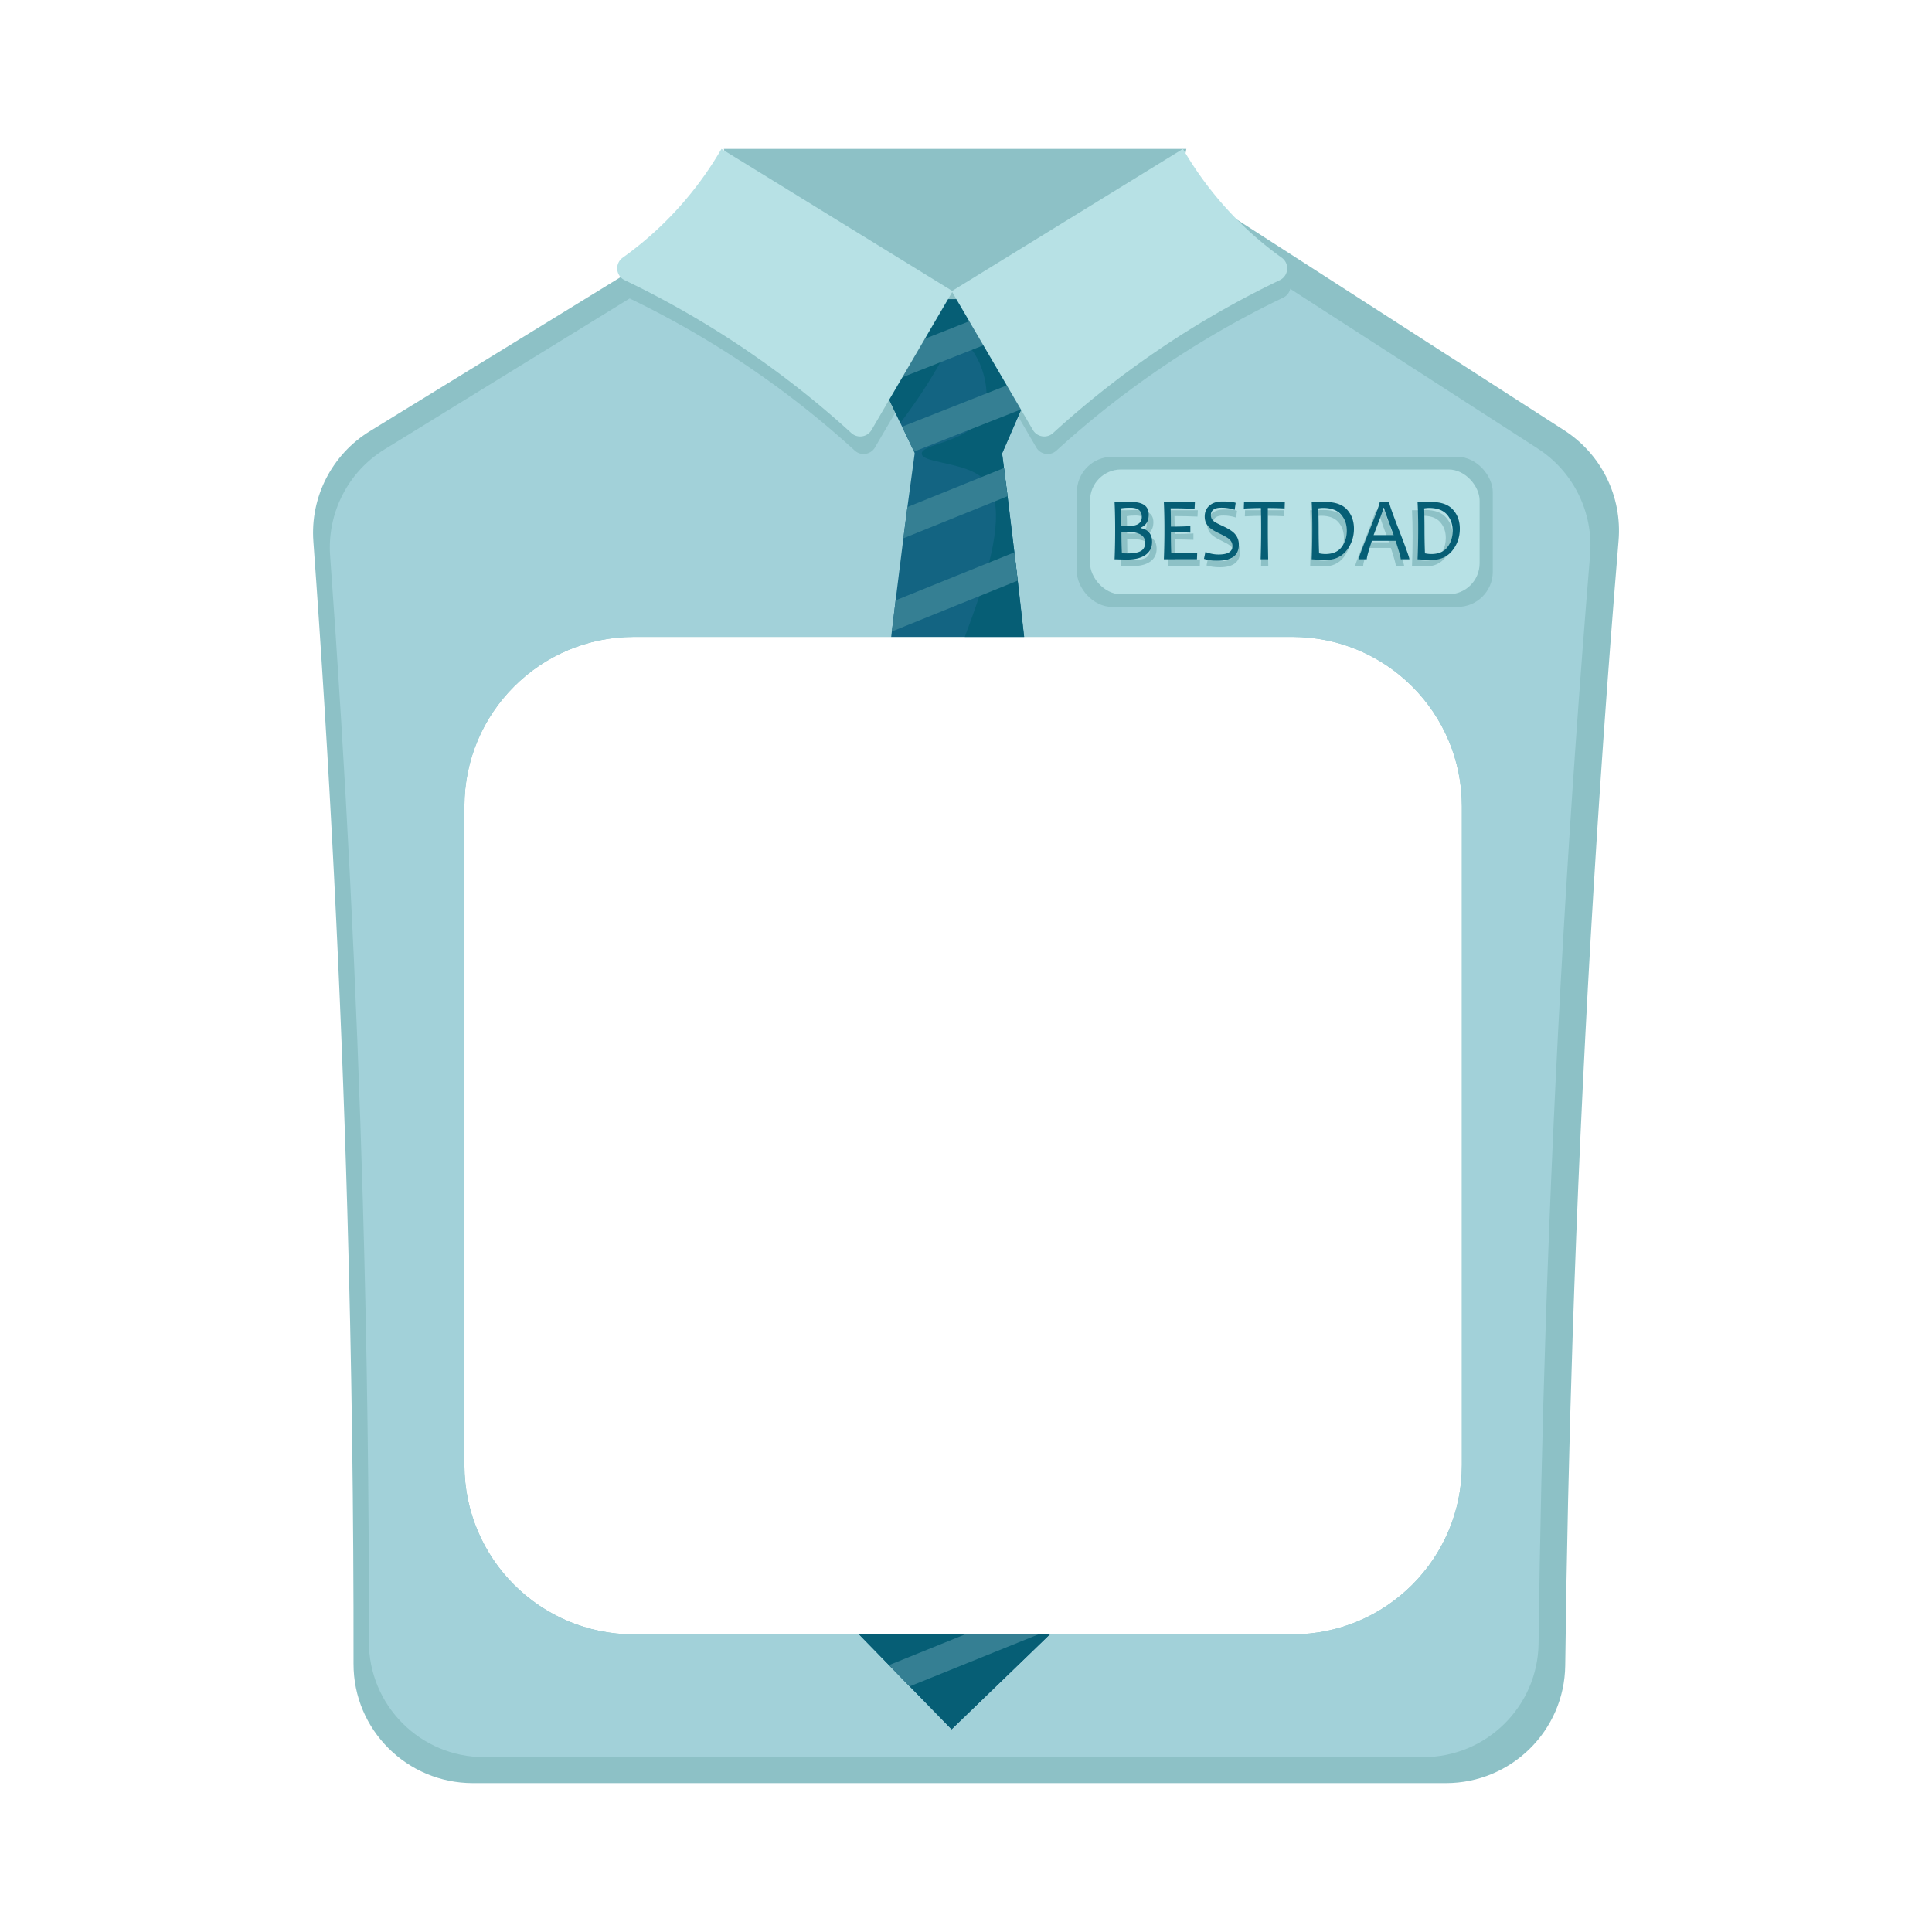 <svg xmlns="http://www.w3.org/2000/svg" viewBox="0 0 2000 2000" width="300" height="300" fill="none"><defs><style>.cls-4fat1{fill:#065e75}.cls-4fat2{fill:#136482}.cls-4fat3{fill:#8dc1c6}.cls-4fat4{fill:#b7e1e5}.cls-4fat5{fill:#357f93}</style></defs><path d="M1619.39 445.56c-112.9-72.7-225.82-145.39-338.72-218.1h-.02c-9.24-5.97-18.49-11.92-27.73-17.87l-17.78-11.45c-5.28-.02-10.55-.05-15.83-.07l-32.91-.15c-10.91-.05-21.83-.09-32.74-.14-112.77-.5-225.55-1.01-338.32-1.52-8.42-.03-16.82-.07-25.24-.11-.15.09-.29.18-.44.27l-25.92 15.93c-34.71 21.32-69.42 42.65-104.13 63.98l-.01.01c-5.72 3.5-11.44 7.02-17.16 10.54-86.53 53.17-173.06 106.33-259.59 159.5-39.3 24.15-61.79 68.14-58.45 114.08 16.79 230.42 28.49 460.99 35.11 691.72 4.5 156.7 6.65 313.45 6.46 470.27-.09 68.15 55.28 123.42 123.57 123.42h1007.2c67.63 0 122.74-54.24 123.57-121.71q2.085-170.745 7.68-341.34c9.02-274.69 24.88-549.14 47.56-823.37 3.76-45.4-17.78-89.19-56.14-113.89Zm-281.45 1246.33H656.16c-96.87 0-175.4-78.53-175.4-175.4V834.7c0-96.87 78.53-175.4 175.4-175.4h681.78c96.87 0 175.4 78.53 175.4 175.4v681.79c0 96.87-78.53 175.4-175.4 175.4" class="cls-4fat3"/><path d="M1591.84 464.33c-85.4-55.1-170.79-110.21-256.19-165.31-4.21-2.71-8.41-5.43-12.62-8.14-34.04-21.96-68.07-43.93-102.11-65.89-2.33 0-4.66-.02-6.99-.03-23.65-.11-47.3-.22-70.95-.32l-32.73-.15h-.01c-83.62-.38-167.25-.75-250.87-1.12l-26.14-.12c-13.98-.07-27.96-.13-41.94-.19l-21.63 13.32c-34.37 21.16-68.73 42.32-103.1 63.48l-14.76 9.09c-84.54 52.06-169.09 104.11-253.63 156.17-37.94 23.36-59.65 65.92-56.42 110.36 16.2 222.9 27.5 445.95 33.89 669.16 4.34 151.58 6.42 303.23 6.23 454.93-.08 65.93 53.36 119.4 119.29 119.4h972.27c65.28 0 118.48-52.47 119.28-117.75 1.34-110.11 3.81-220.18 7.42-330.2 8.7-265.73 24.01-531.23 45.91-796.51 3.62-43.92-17.17-86.29-54.2-110.18m-78.5 1052.16c0 96.87-78.53 175.4-175.4 175.4H656.16c-96.87 0-175.4-78.53-175.4-175.4V834.7c0-96.87 78.53-175.4 175.4-175.4h681.78c96.87 0 175.4 78.53 175.4 175.4z" style="fill:#a2d1d9"/><path d="M905.74 463.23c-4.37 7.46-14.51 9.04-20.9 3.21a970 970 0 0 0-106.19-84.13 970.6 970.6 0 0 0-128.48-74.15c-9.32-4.47-10.43-17.27-2.02-23.3 18.3-13.1 38.81-30.36 58.89-52.81a361 361 0 0 0 43.34-59.8c79.79 49.11 159.58 98.21 239.37 147.32-28.01 47.88-56.01 95.77-84.02 143.65Z" class="cls-4fat3"/><path d="M1072.73 463.23c4.37 7.46 14.51 9.04 20.9 3.21a970 970 0 0 1 106.19-84.13 970.6 970.6 0 0 1 128.48-74.15c9.32-4.47 10.43-17.27 2.02-23.3a360.5 360.5 0 0 1-58.89-52.81 361 361 0 0 1-43.34-59.8c-79.79 49.11-159.58 98.21-239.37 147.32 28.01 47.88 56.01 95.77 84.02 143.65Z" class="cls-4fat3"/><path d="M1197.7 305.88a1271.5 1271.5 0 0 1-203.5 9.16 1271.5 1271.5 0 0 1-211.34-25.28c-11.18-45.21-22.37-90.42-33.55-135.63h478.8c-10.14 50.58-20.27 101.16-30.41 151.75" class="cls-4fat3"/><path d="M1106.71 309.79c-15.5 35.64-30.98 71.29-46.47 106.95-1 2.34-2.02 4.66-3.04 7-7.08 16.31-14.18 32.61-21.26 48.92h-87.27c-.83-1.72-1.64-3.42-2.46-5.14-4.11-8.59-8.24-17.2-12.35-25.79l-20.56-42.95c-1.03-2.16-2.08-4.33-3.11-6.49-13.16-27.5-26.32-55-39.48-82.49h235.99Z" class="cls-4fat2"/><path d="M1060.18 659.3H922.56c.22-1.87.45-3.74.67-5.61 1.31-10.85 2.6-21.6 3.91-32.24 2.67-21.89 5.33-43.32 8.02-64.2 1.4-10.95 2.79-21.74 4.19-32.37 2.53-19.16 5.05-37.81 7.57-55.87.09-.63.17-1.25.26-1.87.35-2.47.69-4.93 1.04-7.38h87.87c.42 3.2.84 6.42 1.26 9.65.12.87.24 1.75.35 2.63.54 4.12 1.07 8.26 1.61 12.44 1.24 9.57 2.47 19.31 3.7 29.18 2.36 18.87 4.73 38.25 7.07 58.09 1.15 9.66 2.31 19.42 3.45 29.29 2.21 19.06 4.42 38.5 6.65 58.26m26.64 1032.59c-33.91 32.76-67.83 65.52-101.74 98.28-14.45-14.82-28.9-29.63-43.34-44.45-7.16-7.33-14.31-14.67-21.45-22-10.36-10.61-20.7-21.22-31.05-31.83z" class="cls-4fat2"/><path d="M1086.82 1691.89c-33.91 32.76-67.83 65.52-101.74 98.28-14.45-14.82-28.9-29.63-43.34-44.45-7.16-7.33-14.31-14.67-21.45-22-10.36-10.61-20.7-21.22-31.05-31.83zm19.89-1382.1c-.63 1.44-1.26 2.89-1.88 4.33-14.87 34.2-29.73 68.41-44.59 102.62-1.01 2.34-2.02 4.66-3.04 7-.07.15-.13.31-.2.46-1.01 2.32-2.01 4.63-3.02 6.95l-16.62 38.25c.11.88.23 1.76.34 2.64.54 4.12 1.07 8.26 1.61 12.44 1.24 9.57 2.47 19.31 3.7 29.18 2.36 18.87 4.73 38.25 7.07 58.09 1.15 9.66 2.31 19.42 3.45 29.29 2.21 19.06 4.42 38.5 6.65 58.26h-61.43c5.42-14.43 10.51-28.57 14.96-42.17 3.96-12.09 7.43-23.75 10.19-34.8 6.24-24.87 8.94-46.64 5.83-63.3-1.99-10.65-6.35-19.21-13.69-25.14-17.1-13.83-51.9-14.6-60.1-21.23-1.14-.92-1.77-1.96-1.76-3.16.03-3.98 7.05-6.54 16.54-9.74 10.19-3.45 23.22-7.63 33.52-15.13 6.29-4.56 11.55-10.35 14.54-17.96 2.7-6.88 2.58-12.8 2.44-19.42-.34-17.06-7.05-34.67-15.2-45.05-4.71-5.99-9.9-9.58-14.63-9.25-6.51.45-10.2 8.17-16.52 19.55-.46.83-.93 1.68-1.42 2.55-8.96 15.94-22.24 37.53-41.43 62.83-1.72-3.59-3.43-7.18-5.15-10.77-2.12-4.43-4.24-8.85-6.36-13.28l-7.2-15.06c-1.03-2.16-2.08-4.33-3.11-6.49-13.16-27.5-26.32-55-39.48-82.49z" class="cls-4fat1"/><path d="M1060.23 416.74c-1 2.34-2.02 4.66-3.04 7L946.2 467.52c-4.11-8.59-8.24-17.2-12.35-25.79l123.5-48.73c.96 7.84 1.93 15.76 2.87 23.75Zm-17.55-69-129.37 51.03c-1.03-2.16-2.08-4.33-3.11-6.49.99-8.1 1.99-16.16 3-24.13l125.95-49.69c1.18 9.65 2.37 19.41 3.53 29.29Z" class="cls-4fat5"/><path d="M902.22 445.1c-4.37 7.46-14.51 9.04-20.9 3.21a970 970 0 0 0-106.19-84.13 970.6 970.6 0 0 0-128.48-74.15c-9.32-4.47-10.43-17.27-2.02-23.3 18.3-13.1 38.81-30.36 58.89-52.81a361 361 0 0 0 43.34-59.8c79.79 49.11 159.58 98.21 239.37 147.32-28.01 47.88-56.01 95.77-84.02 143.65Z" class="cls-4fat4"/><path d="M1069.22 445.1c4.37 7.46 14.51 9.04 20.9 3.21a970 970 0 0 1 106.19-84.13 970.6 970.6 0 0 1 128.48-74.15c9.32-4.47 10.43-17.27 2.02-23.3a360.5 360.5 0 0 1-58.89-52.81 361 361 0 0 1-43.34-59.8c-79.79 49.11-159.58 98.21-239.37 147.32 28.01 47.88 56.01 95.77 84.02 143.65Z" class="cls-4fat4"/><path d="m1043 513.66-107.85 43.59c1.4-10.95 2.79-21.74 4.19-32.37l99.96-40.4c1.24 9.57 2.47 19.3 3.7 29.18m10.52 87.38-130.29 52.65c1.31-10.85 2.6-21.6 3.9-32.24l122.94-49.69c1.15 9.65 2.31 19.41 3.45 29.29Zm21.46 1090.85-133.24 53.83c-7.16-7.33-14.31-14.67-21.45-22l78.76-31.83z" class="cls-4fat5"/><rect width="430.54" height="155.31" x="1114.78" y="472.93" class="cls-4fat3" rx="36.39" ry="36.39"/><rect width="403.28" height="129.19" x="1128.41" y="486" class="cls-4fat4" rx="32.13" ry="32.13"/><path d="M1192.18 556.69c-1.67-1.18-3.76-2-6.27-2.49v-.44c1.48-.6 2.75-1.36 3.82-2.3 2.83-2.46 4.24-6.08 4.24-10.87s-1.66-7.91-4.97-10q-3.63-2.31-9.93-2.64c-.68-.03-1.39-.05-2.12-.05-1.31 0-3.41.04-6.3.13s-4.81.13-5.76.13h-4.91q.57 11.76.57 27.33c0 8.43-.11 16.3-.33 23.63-.07 2.25-.15 4.46-.24 6.61 6.22.17 10.39.26 12.52.26 7.66 0 13.68-1.52 18.07-4.55q6.75-4.695 6.75-13.26c0-5.27-1.71-9.1-5.14-11.49m-16.5-23.05c2.51 0 4.62.34 6.3 1.01 2.94 1.16 4.62 3.35 5.02 6.54.07.51.1 1.05.1 1.61 0 2.19-.52 3.99-1.56 5.39-.66.9-1.54 1.64-2.62 2.21-1.33.72-3.09 1.25-5.29 1.57-1.86.29-4.02.42-6.49.42-1.6 0-3.08-.03-4.41-.09v-1.71q0-3.21-.03-5.82c-.04-5.46-.14-8.95-.3-10.46 2.37-.44 5.47-.67 9.28-.67m11.05 43.38c-2.76 1.85-7.42 2.78-13.99 2.78-2.62 0-4.44-.13-5.48-.4v-.18q-.15-3.03-.24-6.33c-.13-4.49-.2-9.34-.2-14.57 1.66-.18 3.58-.27 5.77-.27 5.56 0 9.82.8 12.78 2.38 3.36 1.81 5.05 4.64 5.05 8.5v.67c-.14 3.36-1.37 5.84-3.67 7.42Zm29.69 2.69-.03-.75c-.07-2.01-.13-4.07-.18-6.17-.11-4.59-.16-9.39-.16-14.39 6.87 0 13.33.14 19.38.4v-6.59c-5.67.36-12.13.53-19.38.53v-1.77c0-2.07 0-4.02-.03-5.84-.04-4.31-.11-7.95-.22-10.91 8.4 0 16.35.18 23.85.53l.32-6.59h-30.91q.57 11.76.57 27.33c0 8.37-.11 16.19-.33 23.47-.07 2.31-.15 4.57-.24 6.77h32.96l.24-6.68c-8.18.44-16.79.66-25.84.66m66.01-15.45c-.85-1.98-2.12-3.76-3.81-5.37q-3.39-3.225-11.04-6.81c-4.47-2.09-7.36-3.65-8.67-4.69-2.02-1.65-3.03-3.69-3.03-6.14 0-.73.07-1.41.22-2.04.87-3.71 4.29-5.57 10.29-5.57 4.66 0 9.07.71 13.21 2.13l.98-7.03c-2.4-.92-6.84-1.37-13.33-1.37-5.72 0-10.16 1.53-13.29 4.59l-.43.43c-2.52 2.68-3.78 6.1-3.78 10.23 0 .32 0 .63.03.94.19 3.76 1.55 6.93 4.1 9.49 1.99 2.01 5.46 4.2 10.43 6.59 4.71 2.27 7.88 4.08 9.48 5.44.74.63 1.37 1.29 1.89 2q1.71 2.385 1.71 5.34c0 1.79-.47 3.3-1.4 4.53-2 2.64-6.17 3.96-12.5 3.96-1.85 0-3.74-.18-5.68-.52-2.39-.42-4.84-1.11-7.37-2.05l-.24 1.15-1.19 5.8c3.98 1.26 8.53 1.9 13.66 1.9 14.04 0 21.06-5.46 21.06-16.36 0-2.38-.43-4.57-1.3-6.57m46.9-29.86.21-6.24h-40.65l-.21 6.32c7.16-.34 12.75-.52 16.76-.53h.25c.17 5.78.25 12.96.25 21.54 0 7.84-.1 15.66-.29 23.47-.06 2.26-.13 4.51-.2 6.77h7.48c-.06-2.28-.11-4.54-.16-6.77-.02-1.35-.05-2.69-.07-4.03 0-.31-.02-.62-.02-.93-.11-6.35-.16-12.52-.16-18.51q0-13.05.09-21.54c5.75 0 11.32.15 16.72.45m62.16 1.17c-.93-1.04-1.97-1.98-3.12-2.8-4.46-3.25-10.52-4.87-18.18-4.87-.71 0-2.18.04-4.42.13-.36.01-.7.03-1.02.04-1.73.06-3.05.09-3.97.09h-4.5c.41 7.84.62 16.95.62 27.33 0 11.02-.21 21.1-.62 30.24 6.63.41 11.36.62 14.2.62 8.69 0 15.51-3.16 20.46-9.46 2.72-3.46 4.68-7.23 5.9-11.32 1.01-3.36 1.52-6.93 1.52-10.7 0-7.76-2.29-14.19-6.87-19.3m-21.55 44.85c-2.02 0-4.11-.23-6.3-.71-.01-.14-.01-.28-.01-.42-.3-8.05-.44-15.99-.44-23.8 0-7.26-.1-14.31-.32-21.18.73-.11 1.41-.2 2.03-.27 1.06-.11 1.95-.17 2.67-.17 8.07 0 14.04 2.19 17.89 6.58 3.86 4.4 5.79 9.86 5.79 16.41 0 2.46-.25 4.78-.76 6.97-.82 3.58-2.32 6.81-4.5 9.67-1.99 2.62-4.57 4.49-7.74 5.63q-3.63 1.29-8.31 1.29m81.68-1.46c-1.41-4.12-3.59-10.06-6.54-17.81-.16-.41-.32-.84-.48-1.27-.35-.92-.72-1.87-1.09-2.85-.4-1.06-.8-2.08-1.18-3.08-5.56-14.63-8.5-23.1-8.84-25.42-.02-.15-.03-.27-.03-.37h-9.49c0 1.77-3.52 11.53-10.56 29.29-7.03 17.76-10.54 27.19-10.54 28.28h8.25c0-1.12.47-3.38 1.41-6.77.85-3.04 2.07-6.99 3.67-11.85h23.59c3.44 10.44 5.16 16.64 5.16 18.62h8.63c0-.71-.65-2.97-1.96-6.77m-33.71-17.64c6.63-17.48 9.94-26.67 9.94-27.59h.45q0 .375.51 2.04c.91 2.98 3.03 9.04 6.38 18.18.68 1.85 1.41 3.83 2.19 5.93.17.47.35.95.53 1.44zm85.78-9.28v-.02c-.5-6.5-2.76-11.98-6.77-16.45-4.58-5.12-11.68-7.67-21.3-7.67-.3 0-.72.01-1.28.02-.79.02-1.83.06-3.14.11-1.34.05-2.47.09-3.4.11-.63.01-1.15.02-1.59.02h-4.5c.41 7.84.62 16.95.62 27.33 0 11.02-.21 21.1-.62 30.24 6.63.41 11.36.62 14.2.62 8.69 0 15.51-3.16 20.46-9.46.38-.49.75-.98 1.09-1.48 4.23-5.97 6.34-12.82 6.34-20.54 0-.96-.04-1.91-.11-2.83m-28.32 28.38c-2.02 0-4.11-.23-6.29-.71 0-.22-.02-.43-.02-.65-.3-7.97-.44-15.83-.44-23.57 0-7.26-.1-14.31-.32-21.18 1.99-.3 3.56-.44 4.7-.44.5 0 1 .01 1.49.03 7.32.25 12.79 2.43 16.4 6.55 3.86 4.4 5.79 9.86 5.79 16.41 0 5.31-1.17 9.99-3.53 14.04-.51.9-1.09 1.76-1.73 2.6-2.3 3.03-5.39 5.06-9.28 6.1-2.03.55-4.29.82-6.77.82" class="cls-4fat3"/><path d="M1192.18 556.69c-.46-2.04-1.28-3.78-2.45-5.23-1.09-1.35-2.48-2.44-4.19-3.27-1.39-.68-2.98-1.19-4.78-1.54v-.46c2.77-1.11 4.85-2.77 6.24-5 1.42-2.25 2.13-5.09 2.13-8.5 0-.73-.04-1.43-.13-2.1-.9-7.27-6.75-10.91-17.55-10.91-1.36 0-3.55.05-6.55.14s-5 .14-5.99.14h-5.11c.4 8.03.6 17.37.6 28 0 11.3-.2 21.64-.6 31 2.45.07 4.59.12 6.42.16 3.02.08 5.22.11 6.59.11.15 0 .3 0 .44-.01 7.76-.05 13.87-1.6 18.35-4.65 2.05-1.4 3.65-3.06 4.8-4.97 1.48-2.46 2.22-5.33 2.22-8.63 0-1.55-.15-2.97-.44-4.28m-31.56-28.53c-.05-.81-.09-1.45-.14-1.91 2.47-.45 5.68-.67 9.65-.67s6.96.79 8.94 2.37c1.88 1.52 2.85 3.75 2.91 6.7v.31c0 3.68-1.45 6.28-4.34 7.79-2.35 1.25-6 1.93-10.95 2.02-.42.02-.85.02-1.29.02q-2.505 0-4.59-.09c0-7.99-.07-13.5-.2-16.54Zm20.99 41.87c-2.87 1.91-7.71 2.86-14.54 2.86h-.06c-2.69 0-4.57-.14-5.64-.41-.31-6.34-.47-13.55-.47-21.62 1.69-.18 3.63-.27 5.83-.27h.17c4.34 0 7.92.46 10.73 1.38 4.71 1.53 7.29 4.35 7.73 8.46.05.42.07.86.07 1.31 0 3.81-1.27 6.57-3.82 8.29m34.6 2.76c-1.24.01-2.49.01-3.74.01-.26-6.8-.38-14.08-.38-21.85 1.33 0 2.65 0 3.96.02 5.67.04 11.07.17 16.19.39v-6.75c-4.85.3-10.26.47-16.22.52-1.28.01-2.59.02-3.93.02 0-6.89-.07-12.56-.2-16.99-.01-.69-.04-1.36-.06-1.99q13.095 0 24.78.54l.35-6.75h-32.14c.39 8.03.59 17.37.59 28 0 11.3-.2 21.64-.59 31h34.26l.26-6.84c-7.38.39-15.08.61-23.13.67m60.92-21.34c-2.36-2.2-6.18-4.53-11.48-6.98-4.65-2.14-7.65-3.74-9.01-4.8-.19-.15-.37-.31-.54-.46-1.74-1.61-2.61-3.56-2.61-5.84 0-.34.02-.67.04-.98q.675-6.81 10.89-6.81c4.84 0 9.42.72 13.73 2.17l1.02-7.2q-3.75-1.41-13.86-1.41c-5.95 0-10.56 1.57-13.82 4.71q-4.38 4.215-4.38 10.92 0 5.07 2.67 8.79c.48.67 1.02 1.31 1.63 1.91 2.07 2.06 5.68 4.31 10.84 6.75 4.9 2.33 8.19 4.19 9.86 5.58 2.49 2.08 3.74 4.59 3.74 7.52 0 .62-.06 1.21-.17 1.76-.92 4.63-5.68 6.94-14.28 6.94-4.28 0-8.8-.87-13.56-2.63l-1.49 7.12c1.23.39 2.51.72 3.85.98 2.37.49 4.91.79 7.61.9.9.05 1.81.07 2.74.07 6.66 0 11.82-1.17 15.44-3.51 4.16-2.68 6.31-6.91 6.44-12.69.01-.19.01-.38.01-.57q0-7.245-5.31-12.24m35.33-25.56c5.97 0 11.77.15 17.38.46l.21-6.39h-42.25l-.21 6.48c7.59-.37 13.49-.55 17.68-.55l.06 2.27c.05 1.81.08 3.74.11 5.79.06 4.17.09 8.85.09 14.01 0 10.37-.17 20.7-.52 31h7.79c-.04-1.35-.07-2.7-.1-4.03 0-.31-.02-.62-.02-.93-.21-9.02-.31-17.71-.31-26.04 0-7.79.02-14.39.07-19.8 0-.78 0-1.54.02-2.27m82 1.66c-4.76-5.24-12.15-7.87-22.15-7.87-.74 0-2.27.05-4.59.14-2.33.09-4.06.14-5.19.14h-4.67c.14 2.59.25 5.33.34 8.2.19 6 .29 12.61.29 19.8 0 11.3-.21 21.64-.63 31 2.11.13 4.03.24 5.77.33 3.94.2 6.93.31 8.98.31s3.85-.15 5.64-.47c6.4-1.1 11.61-4.18 15.63-9.23 1.11-1.39 2.1-2.84 2.96-4.33 3.18-5.43 4.76-11.51 4.76-18.24 0-7.95-2.38-14.54-7.14-19.78m-3.97 36.28c-.52.9-1.11 1.77-1.75 2.6-3.64 4.73-9.2 7.09-16.69 7.09-2.09 0-4.28-.24-6.54-.72-.31-8.4-.47-16.68-.47-24.84 0-4.72-.04-9.36-.14-13.92-.04-2-.08-3.99-.15-5.97-.01-.61-.03-1.21-.05-1.82q3.105-.45 4.89-.45 12.585 0 18.6 6.75c.06.07.13.14.18.22 3.89 4.47 5.83 10 5.83 16.6 0 5.47-1.23 10.29-3.71 14.46m58.04-14.28c-6.97-17.95-10.46-27.81-10.46-29.59h-9.86c0 .87-.83 3.6-2.5 8.2-1.83 5.04-4.65 12.31-8.47 21.82-7.31 18.2-10.96 27.86-10.96 28.98h8.58q0-2.43 2.94-11.85.81-2.625 1.86-5.79c.15-.47.31-.95.47-1.44h24.53c.14.43.28.85.42 1.27 3.29 9.94 4.94 15.87 4.94 17.81h8.97c0-1.66-3.49-11.46-10.46-29.41m-26.61 4.4c2.91-7.58 5.21-13.64 6.89-18.18 1.25-3.38 2.16-5.92 2.72-7.61q.72-2.13.72-2.49h.47c0 .29.22 1.12.65 2.49.04.12.08.24.12.37 1.34 4.14 4.41 12.62 9.22 25.42zm82.13-26.4c-4.76-5.24-12.15-7.87-22.15-7.87-.74 0-2.27.05-4.59.14s-4.05.14-5.19.14h-4.67c.14 2.59.25 5.32.35 8.18.19 6.01.29 12.62.29 19.82 0 11.3-.22 21.64-.64 31 .55.03 1.09.07 1.61.1 6 .35 10.37.54 13.08.54h.06c5.92 0 11.01-1.39 15.26-4.19 2.23-1.44 4.24-3.28 6.02-5.51 5.14-6.47 7.71-13.99 7.71-22.57 0-7.95-2.38-14.54-7.14-19.78m-.36 24.47v.02c-.42 5.51-2.22 10.31-5.36 14.39a16.8 16.8 0 0 1-5.18 4.47c-3.13 1.75-6.96 2.62-11.5 2.62-2.1 0-4.28-.24-6.55-.72-.31-8.4-.47-16.68-.47-24.84 0-4.77-.05-9.45-.14-14.06-.04-2.01-.09-4-.15-5.98-.01-.56-.03-1.11-.05-1.67q3.105-.45 4.89-.45 12.585 0 18.6 6.75c4.01 4.51 6.02 10.11 6.02 16.82 0 .9-.03 1.78-.11 2.65" class="cls-4fat1"/></svg>